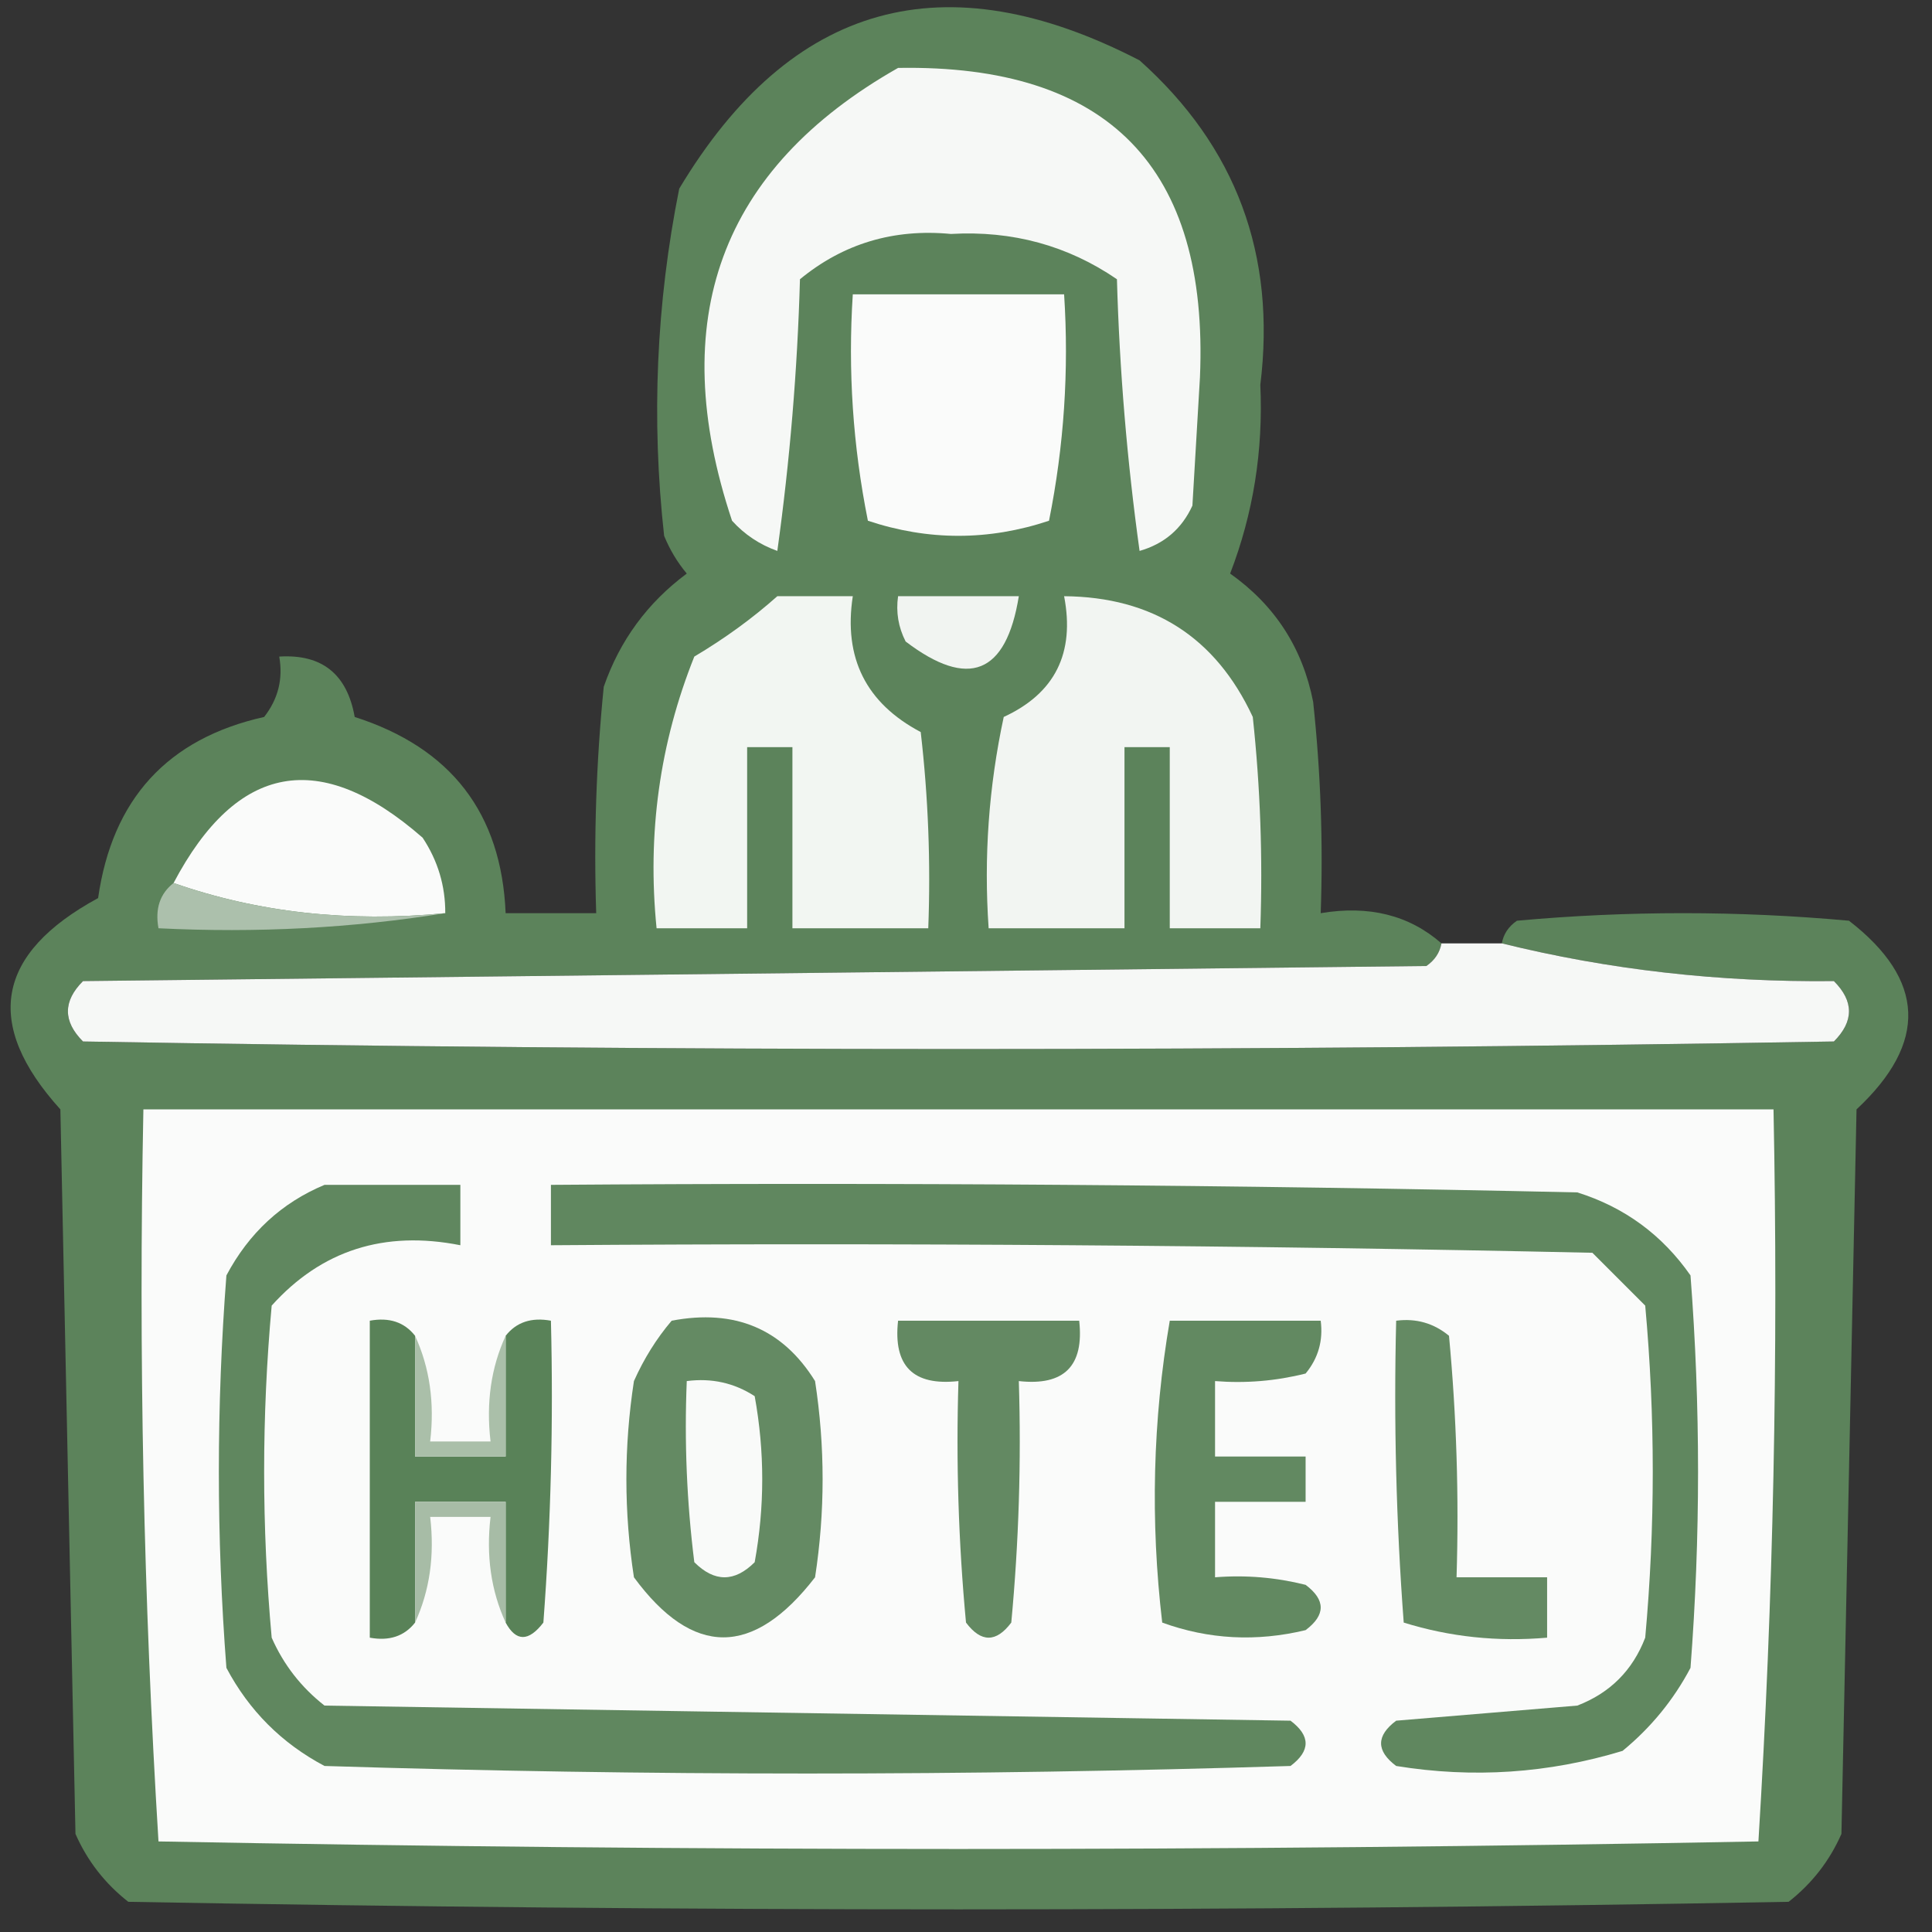 <?xml version="1.0" encoding="UTF-8"?>
<!DOCTYPE svg PUBLIC "-//W3C//DTD SVG 1.1//EN" "http://www.w3.org/Graphics/SVG/1.1/DTD/svg11.dtd">
<svg xmlns="http://www.w3.org/2000/svg" version="1.1" width="128px" height="128px" style="shape-rendering:geometricPrecision; text-rendering:geometricPrecision; image-rendering:optimizeQuality; fill-rule:evenodd; clip-rule:evenodd" xmlns:xlink="http://www.w3.org/1999/xlink">
<rect width="100%" height="100%" fill="#333333" stroke="none"/>
<g><path style="opacity:0.967" fill="#5d855c" d="M 95.5,62.5 C 95.389,63.117 95.056,63.617 94.5,64C 64.833,64.333 35.167,64.667 5.5,65C 4.167,66.333 4.167,67.667 5.5,69C 44.167,69.667 82.833,69.667 121.5,69C 122.833,67.667 122.833,66.333 121.5,65C 113.898,65.081 106.564,64.247 99.5,62.5C 99.611,61.883 99.944,61.383 100.5,61C 107.833,60.333 115.167,60.333 122.5,61C 127.565,64.916 127.732,69.083 123,73.5C 122.667,89.5 122.333,105.5 122,121.5C 121.215,123.286 120.049,124.786 118.5,126C 81.833,126.667 45.167,126.667 8.5,126C 6.951,124.786 5.785,123.286 5,121.5C 4.667,105.5 4.333,89.5 4,73.5C -1.113,67.846 -0.279,63.179 6.5,59.5C 7.439,52.931 11.105,48.931 17.5,47.5C 18.429,46.311 18.762,44.978 18.5,43.5C 21.329,43.325 22.995,44.658 23.5,47.5C 29.89,49.549 33.224,53.883 33.5,60.5C 35.5,60.5 37.5,60.5 39.5,60.5C 39.334,55.489 39.501,50.489 40,45.5C 41.061,42.438 42.894,39.938 45.5,38C 44.874,37.25 44.374,36.416 44,35.5C 43.144,27.768 43.477,20.102 45,12.5C 52.406,0.146 62.572,-2.687 75.5,4C 81.892,9.71 84.559,16.876 83.5,25.5C 83.698,29.858 83.032,34.025 81.5,38C 84.467,40.1 86.3,42.934 87,46.5C 87.499,51.155 87.666,55.822 87.5,60.5C 90.698,59.964 93.365,60.631 95.5,62.5 Z"/></g>
<g><path style="opacity:1" fill="#f6f8f6" d="M 59.5,4.5 C 73.425,4.258 80.092,11.092 79.5,25C 79.333,27.833 79.167,30.667 79,33.5C 78.3,35.032 77.134,36.032 75.5,36.5C 74.67,30.527 74.17,24.527 74,18.5C 70.739,16.267 67.072,15.267 63,15.5C 59.204,15.139 55.871,16.139 53,18.5C 52.83,24.527 52.33,30.527 51.5,36.5C 50.328,36.081 49.328,35.415 48.5,34.5C 44.056,21.186 47.723,11.186 59.5,4.5 Z"/></g>
<g><path style="opacity:1" fill="#fafbfa" d="M 56.5,19.5 C 61.167,19.5 65.833,19.5 70.5,19.5C 70.828,24.544 70.494,29.544 69.5,34.5C 65.5,35.833 61.5,35.833 57.5,34.5C 56.506,29.544 56.172,24.544 56.5,19.5 Z"/></g>
<g><path style="opacity:1" fill="#f2f6f2" d="M 51.5,39.5 C 53.167,39.5 54.833,39.5 56.5,39.5C 55.875,43.584 57.375,46.584 61,48.5C 61.499,52.821 61.666,57.154 61.5,61.5C 58.5,61.5 55.5,61.5 52.5,61.5C 52.5,57.5 52.5,53.5 52.5,49.5C 51.5,49.5 50.5,49.5 49.5,49.5C 49.5,53.5 49.5,57.5 49.5,61.5C 47.5,61.5 45.5,61.5 43.5,61.5C 42.872,55.238 43.705,49.238 46,43.5C 48.015,42.303 49.849,40.97 51.5,39.5 Z"/></g>
<g><path style="opacity:1" fill="#f1f4f1" d="M 59.5,39.5 C 62.167,39.5 64.833,39.5 67.5,39.5C 66.662,44.668 64.162,45.668 60,42.5C 59.517,41.552 59.35,40.552 59.5,39.5 Z"/></g>
<g><path style="opacity:1" fill="#f2f5f2" d="M 70.5,39.5 C 76.375,39.549 80.542,42.215 83,47.5C 83.499,52.155 83.666,56.822 83.5,61.5C 81.5,61.5 79.5,61.5 77.5,61.5C 77.5,57.5 77.5,53.5 77.5,49.5C 76.5,49.5 75.5,49.5 74.5,49.5C 74.5,53.5 74.5,57.5 74.5,61.5C 71.5,61.5 68.5,61.5 65.5,61.5C 65.173,56.786 65.507,52.12 66.5,47.5C 69.893,45.937 71.226,43.271 70.5,39.5 Z"/></g>
<g><path style="opacity:1" fill="#fafbfa" d="M 29.5,60.5 C 23.074,61.12 17.074,60.453 11.5,58.5C 15.698,50.55 21.198,49.55 28,55.5C 29.009,57.025 29.509,58.692 29.5,60.5 Z"/></g>
<g><path style="opacity:1" fill="#acc0ac" d="M 11.5,58.5 C 17.074,60.453 23.074,61.12 29.5,60.5C 23.355,61.49 17.022,61.824 10.5,61.5C 10.263,60.209 10.596,59.209 11.5,58.5 Z"/></g>
<g><path style="opacity:0.999" fill="#f6f8f6" d="M 95.5,62.5 C 96.833,62.5 98.167,62.5 99.5,62.5C 106.564,64.247 113.898,65.081 121.5,65C 122.833,66.333 122.833,67.667 121.5,69C 82.833,69.667 44.167,69.667 5.5,69C 4.167,67.667 4.167,66.333 5.5,65C 35.167,64.667 64.833,64.333 94.5,64C 95.056,63.617 95.389,63.117 95.5,62.5 Z"/></g>
<g><path style="opacity:1" fill="#fafbfa" d="M 9.5,73.5 C 45.5,73.5 81.5,73.5 117.5,73.5C 117.825,89.744 117.491,105.911 116.5,122C 81.167,122.667 45.833,122.667 10.5,122C 9.509,105.911 9.175,89.744 9.5,73.5 Z"/></g>
<g><path style="opacity:1" fill="#60875f" d="M 21.5,78.5 C 24.5,78.5 27.5,78.5 30.5,78.5C 30.5,79.833 30.5,81.167 30.5,82.5C 25.465,81.502 21.298,82.835 18,86.5C 17.333,93.833 17.333,101.167 18,108.5C 18.785,110.286 19.951,111.786 21.5,113C 42.833,113.333 64.167,113.667 85.5,114C 86.833,115 86.833,116 85.5,117C 64.167,117.667 42.833,117.667 21.5,117C 18.667,115.5 16.5,113.333 15,110.5C 14.333,101.833 14.333,93.167 15,84.5C 16.494,81.686 18.66,79.686 21.5,78.5 Z"/></g>
<g><path style="opacity:1" fill="#60875f" d="M 36.5,78.5 C 59.169,78.333 81.836,78.5 104.5,79C 107.625,79.979 110.125,81.813 112,84.5C 112.667,93.167 112.667,101.833 112,110.5C 110.878,112.624 109.378,114.457 107.5,116C 102.589,117.492 97.589,117.826 92.5,117C 91.167,116 91.167,115 92.5,114C 96.5,113.667 100.5,113.333 104.5,113C 106.667,112.167 108.167,110.667 109,108.5C 109.667,101.167 109.667,93.833 109,86.5C 107.833,85.333 106.667,84.167 105.5,83C 82.502,82.5 59.502,82.333 36.5,82.5C 36.5,81.167 36.5,79.833 36.5,78.5 Z"/></g>
<g><path style="opacity:1" fill="#598258" d="M 27.5,88.5 C 27.5,91.167 27.5,93.833 27.5,96.5C 29.5,96.5 31.5,96.5 33.5,96.5C 33.5,93.833 33.5,91.167 33.5,88.5C 34.209,87.596 35.209,87.263 36.5,87.5C 36.666,94.175 36.5,100.842 36,107.5C 35.023,108.774 34.189,108.774 33.5,107.5C 33.5,104.833 33.5,102.167 33.5,99.5C 31.5,99.5 29.5,99.5 27.5,99.5C 27.5,102.167 27.5,104.833 27.5,107.5C 26.791,108.404 25.791,108.737 24.5,108.5C 24.5,101.5 24.5,94.5 24.5,87.5C 25.791,87.263 26.791,87.596 27.5,88.5 Z"/></g>
<g><path style="opacity:1" fill="#648a63" d="M 44.5,87.5 C 48.684,86.704 51.85,88.037 54,91.5C 54.667,95.833 54.667,100.167 54,104.5C 49.902,109.804 45.902,109.804 42,104.5C 41.333,100.167 41.333,95.833 42,91.5C 42.662,90.016 43.495,88.683 44.5,87.5 Z"/></g>
<g><path style="opacity:1" fill="#638962" d="M 59.5,87.5 C 63.5,87.5 67.5,87.5 71.5,87.5C 71.833,90.5 70.5,91.833 67.5,91.5C 67.666,96.844 67.499,102.177 67,107.5C 66,108.833 65,108.833 64,107.5C 63.501,102.177 63.334,96.844 63.5,91.5C 60.5,91.833 59.167,90.5 59.5,87.5 Z"/></g>
<g><path style="opacity:1" fill="#628961" d="M 77.5,87.5 C 80.833,87.5 84.167,87.5 87.5,87.5C 87.67,88.822 87.337,89.989 86.5,91C 84.527,91.496 82.527,91.662 80.5,91.5C 80.5,93.167 80.5,94.833 80.5,96.5C 82.5,96.5 84.5,96.5 86.5,96.5C 86.5,97.5 86.5,98.5 86.5,99.5C 84.5,99.5 82.5,99.5 80.5,99.5C 80.5,101.167 80.5,102.833 80.5,104.5C 82.527,104.338 84.527,104.505 86.5,105C 87.833,106 87.833,107 86.5,108C 83.24,108.784 80.073,108.617 77,107.5C 76.207,100.753 76.374,94.086 77.5,87.5 Z"/></g>
<g><path style="opacity:1" fill="#648a63" d="M 92.5,87.5 C 93.822,87.33 94.989,87.663 96,88.5C 96.499,93.823 96.666,99.156 96.5,104.5C 98.5,104.5 100.5,104.5 102.5,104.5C 102.5,105.833 102.5,107.167 102.5,108.5C 99.223,108.784 96.057,108.451 93,107.5C 92.5,100.842 92.334,94.175 92.5,87.5 Z"/></g>
<g><path style="opacity:1" fill="#f9faf9" d="M 45.5,91.5 C 47.144,91.287 48.644,91.62 50,92.5C 50.667,96.167 50.667,99.833 50,103.5C 48.667,104.833 47.333,104.833 46,103.5C 45.501,99.514 45.334,95.514 45.5,91.5 Z"/></g>
<g><path style="opacity:1" fill="#aabfa9" d="M 27.5,88.5 C 28.468,90.607 28.802,92.941 28.5,95.5C 29.833,95.5 31.167,95.5 32.5,95.5C 32.198,92.941 32.532,90.607 33.5,88.5C 33.5,91.167 33.5,93.833 33.5,96.5C 31.5,96.5 29.5,96.5 27.5,96.5C 27.5,93.833 27.5,91.167 27.5,88.5 Z"/></g>
<g><path style="opacity:1" fill="#a7bca6" d="M 33.5,107.5 C 32.532,105.393 32.198,103.059 32.5,100.5C 31.167,100.5 29.833,100.5 28.5,100.5C 28.802,103.059 28.468,105.393 27.5,107.5C 27.5,104.833 27.5,102.167 27.5,99.5C 29.5,99.5 31.5,99.5 33.5,99.5C 33.5,102.167 33.5,104.833 33.5,107.5 Z"/></g>
</svg>
